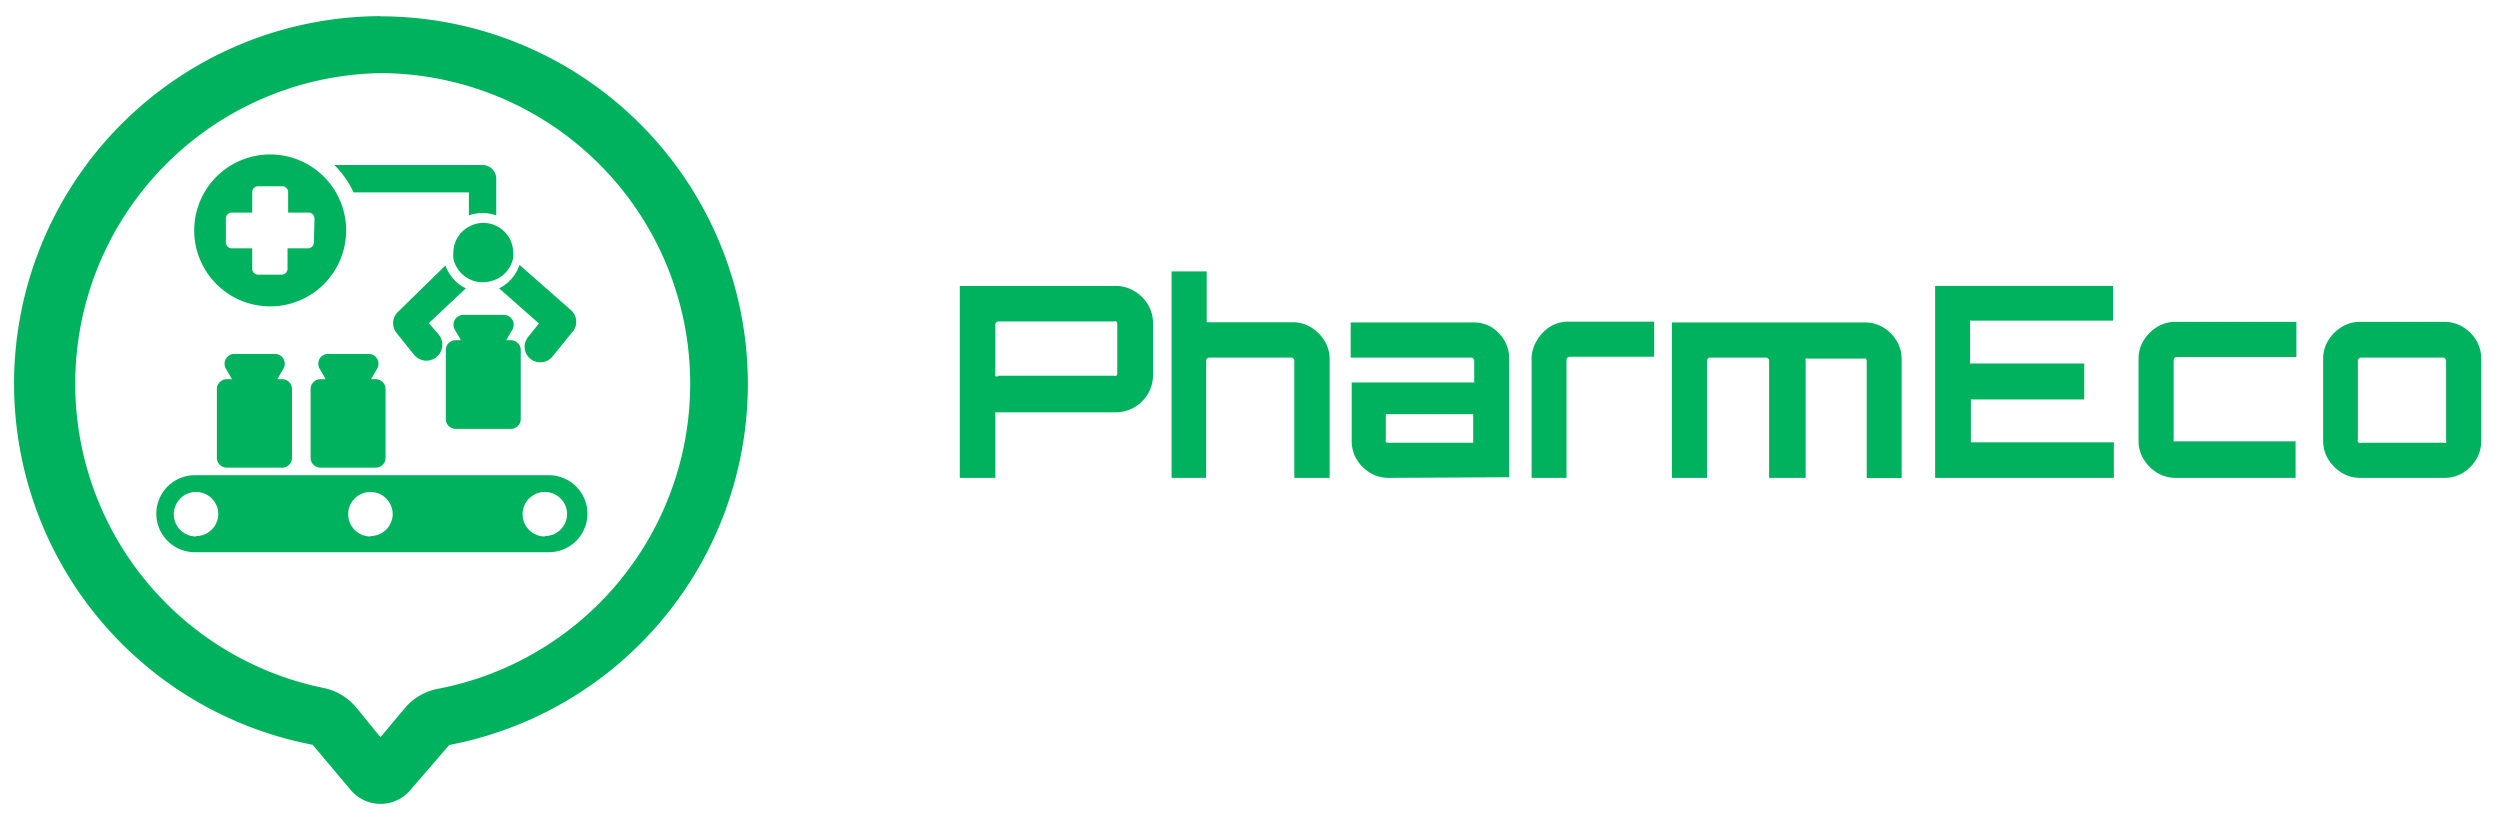 <svg id="в_кривых" data-name="в кривых" xmlns="http://www.w3.org/2000/svg" width="122.42" height="40.17" viewBox="0 0 122.42 40.17">
  <title>PharmEko</title>
  <path d="M24.3,8.75v1.8a1.93,1.93,0,0,0-1.34,0V9.42H17.31a4.48,4.48,0,0,0-.94-1.34h7.26A.67.67,0,0,1,24.3,8.75Z" style="fill: #00b25d"/>
  <path d="M26.88,23.27H9.54a1.88,1.88,0,0,0,0,3.77H26.88a1.88,1.88,0,0,0,0-3.77Zm-17.28,3a1.09,1.09,0,1,1,1.09-1.09A1.09,1.09,0,0,1,9.6,26.25Zm8.54,0a1.09,1.09,0,1,1,1.09-1.09A1.09,1.09,0,0,1,18.14,26.25Zm8.54,0a1.09,1.09,0,1,1,1.09-1.09A1.09,1.09,0,0,1,26.67,26.25Z" style="fill: #00b25d"/>
  <path d="M16.45,9.42a3.72,3.72,0,1,0,.5,1.87A3.71,3.71,0,0,0,16.45,9.42Zm-1.08,2.45a.29.29,0,0,1-.29.29h-1v1a.29.29,0,0,1-.29.29H12.64a.29.29,0,0,1-.29-.29v-1h-1a.29.29,0,0,1-.29-.29V10.7a.29.29,0,0,1,.29-.29h1v-1a.29.29,0,0,1,.29-.29h1.18a.29.29,0,0,1,.29.29v1h1a.29.29,0,0,1,.29.29Z" style="fill: #00b25d"/>
  <path d="M18.63,3.58a15.21,15.21,0,0,1,2.81,30.15,2.79,2.79,0,0,0-1.62.95L18.63,36.1l-1-1.23-.15-.18a2.79,2.79,0,0,0-1.63-1A15.21,15.21,0,0,1,18.63,3.58m0-2.79a18,18,0,0,0-3.32,35.68l1.86,2.21a1.91,1.91,0,0,0,2.93,0L22,36.48A18,18,0,0,0,18.63.8Z" style="fill: #00b25d"/>
  <g>
    <path d="M21.48,16.38a.76.76,0,1,1-1.2,1l-.88-1.1a.76.76,0,0,1,.08-1L21.81,13a2,2,0,0,0,1,1.12L21,15.82Z" style="fill: #00b25d"/>
    <path d="M28.06,16.22l-1,1.23a.76.76,0,0,1-.6.29.76.76,0,0,1-.6-1.24l.53-.66-1.95-1.72a2,2,0,0,0,1-1.15l2.5,2.2A.76.76,0,0,1,28.06,16.22Z" style="fill: #00b25d"/>
  </g>
  <path d="M14.3,19.05v3.37a.48.48,0,0,1-.48.48H11.1a.48.48,0,0,1-.48-.48V19.05a.48.48,0,0,1,.48-.48h.26l-.3-.52a.48.48,0,0,1,.41-.72h2a.48.48,0,0,1,.41.72l-.3.52h.26A.48.48,0,0,1,14.3,19.05Z" style="fill: #00b25d"/>
  <path d="M18.88,19.05v3.37a.48.48,0,0,1-.48.48H15.69a.48.48,0,0,1-.48-.48V19.05a.48.48,0,0,1,.48-.48h.26l-.3-.52a.48.48,0,0,1,.41-.72h2a.48.48,0,0,1,.41.72l-.3.52h.26A.48.48,0,0,1,18.88,19.05Z" style="fill: #00b25d"/>
  <path d="M25.5,17.14V20.5A.48.48,0,0,1,25,21H22.31a.48.48,0,0,1-.48-.48V17.14a.48.48,0,0,1,.48-.48h.26l-.3-.52a.48.48,0,0,1,.41-.72h2a.48.48,0,0,1,.41.72l-.3.52H25A.48.48,0,0,1,25.5,17.14Z" style="fill: #00b25d"/>
  <path d="M24.06,13.76a1.42,1.42,0,0,1-.43.06,1.46,1.46,0,0,1-1.43-1.17,1.41,1.41,0,0,1,0-.29A1.45,1.45,0,0,1,23,11.08a1.45,1.45,0,0,1,1.34,0,1.46,1.46,0,0,1,.79,1.29,1.41,1.41,0,0,1,0,.25A1.45,1.45,0,0,1,24.06,13.76Z" style="fill: #00b25d"/>
  <g>
    <path d="M47,23.4V14h7.62a1.77,1.77,0,0,1,.92.25,1.91,1.91,0,0,1,.67.66,1.74,1.74,0,0,1,.25.91v2.55a1.77,1.77,0,0,1-.25.92,1.84,1.84,0,0,1-.67.66,1.8,1.8,0,0,1-.92.24H48.74V23.4Zm1.89-5h5.65a.19.19,0,0,0,.12,0,.12.12,0,0,0,.05-.1V15.85a.14.14,0,0,0-.05-.11.17.17,0,0,0-.12,0H48.9a.16.16,0,0,0-.16.16v2.42a.13.13,0,0,0,0,.1A.16.16,0,0,0,48.9,18.41Z" style="fill: #00b25d"/>
    <path d="M57.37,23.4V13.29h1.72v2.49h4.2a1.7,1.7,0,0,1,.91.25,2,2,0,0,1,.66.66,1.69,1.69,0,0,1,.25.91v5.8H63.38V17.67a.16.16,0,0,0-.16-.16h-4a.16.16,0,0,0-.16.16V23.4Z" style="fill: #00b25d"/>
    <path d="M68,23.4a1.73,1.73,0,0,1-.91-.25,1.89,1.89,0,0,1-.66-.66,1.73,1.73,0,0,1-.24-.91V18.73h6V17.67a.16.16,0,0,0-.16-.16H66.14V15.79h5.92A1.74,1.74,0,0,1,73,16a1.89,1.89,0,0,1,.66.66,1.73,1.73,0,0,1,.24.91v5.8ZM68,21.68h4.14v-1.4H67.86v1.25a.15.15,0,0,0,0,.11A.15.15,0,0,0,68,21.68Z" style="fill: #00b25d"/>
    <path d="M75,23.4V17.6a1.69,1.69,0,0,1,.25-.91A1.94,1.94,0,0,1,75.9,16a1.71,1.71,0,0,1,.9-.25H81v1.72H76.87a.16.16,0,0,0-.16.16V23.4Z" style="fill: #00b25d"/>
    <path d="M81.87,23.4V15.79h9.44a1.73,1.73,0,0,1,.92.25,1.9,1.9,0,0,1,.65.66,1.73,1.73,0,0,1,.24.91v5.8H91.41V17.67a.15.15,0,0,0-.05-.11.18.18,0,0,0-.12,0H88.53a.15.15,0,0,0-.11,0,.15.15,0,0,0,0,.11V23.4H86.63V17.67a.16.16,0,0,0-.16-.16H83.75a.16.16,0,0,0-.16.16V23.4Z" style="fill: #00b25d"/>
    <path d="M94.76,23.4V14h8.71V15.7h-7v2.1h5.59v1.76H96.51v2.1h7V23.4Z" style="fill: #00b25d"/>
    <path d="M105.63,23.15a2,2,0,0,1-.66-.66,1.7,1.7,0,0,1-.25-.91v-4a1.7,1.7,0,0,1,.25-.91,2,2,0,0,1,.66-.66,1.7,1.7,0,0,1,.91-.25h5.91v1.72H106.6a.16.16,0,0,0-.16.16v3.86a.15.15,0,0,0,0,.11.15.15,0,0,0,.11,0h5.86V23.4h-5.92A1.7,1.7,0,0,1,105.63,23.15Z" style="fill: #00b25d"/>
    <path d="M114.67,23.15a2,2,0,0,1-.66-.66,1.7,1.7,0,0,1-.25-.91v-4a1.7,1.7,0,0,1,.25-.91,2,2,0,0,1,.66-.66,1.7,1.7,0,0,1,.91-.25h4.11a1.74,1.74,0,0,1,.91.25,1.89,1.89,0,0,1,.66.66,1.73,1.73,0,0,1,.24.91v4a1.73,1.73,0,0,1-.24.91,1.91,1.91,0,0,1-.65.66,1.72,1.72,0,0,1-.92.25h-4.11A1.7,1.7,0,0,1,114.67,23.15Zm1-1.47h4a.15.15,0,0,0,.11,0,.15.15,0,0,0,0-.11V17.67a.16.16,0,0,0-.16-.16h-4a.16.16,0,0,0-.16.16v3.86a.15.15,0,0,0,0,.11A.15.15,0,0,0,115.64,21.68Z" style="fill: #00b25d"/>
  </g>
</svg>
